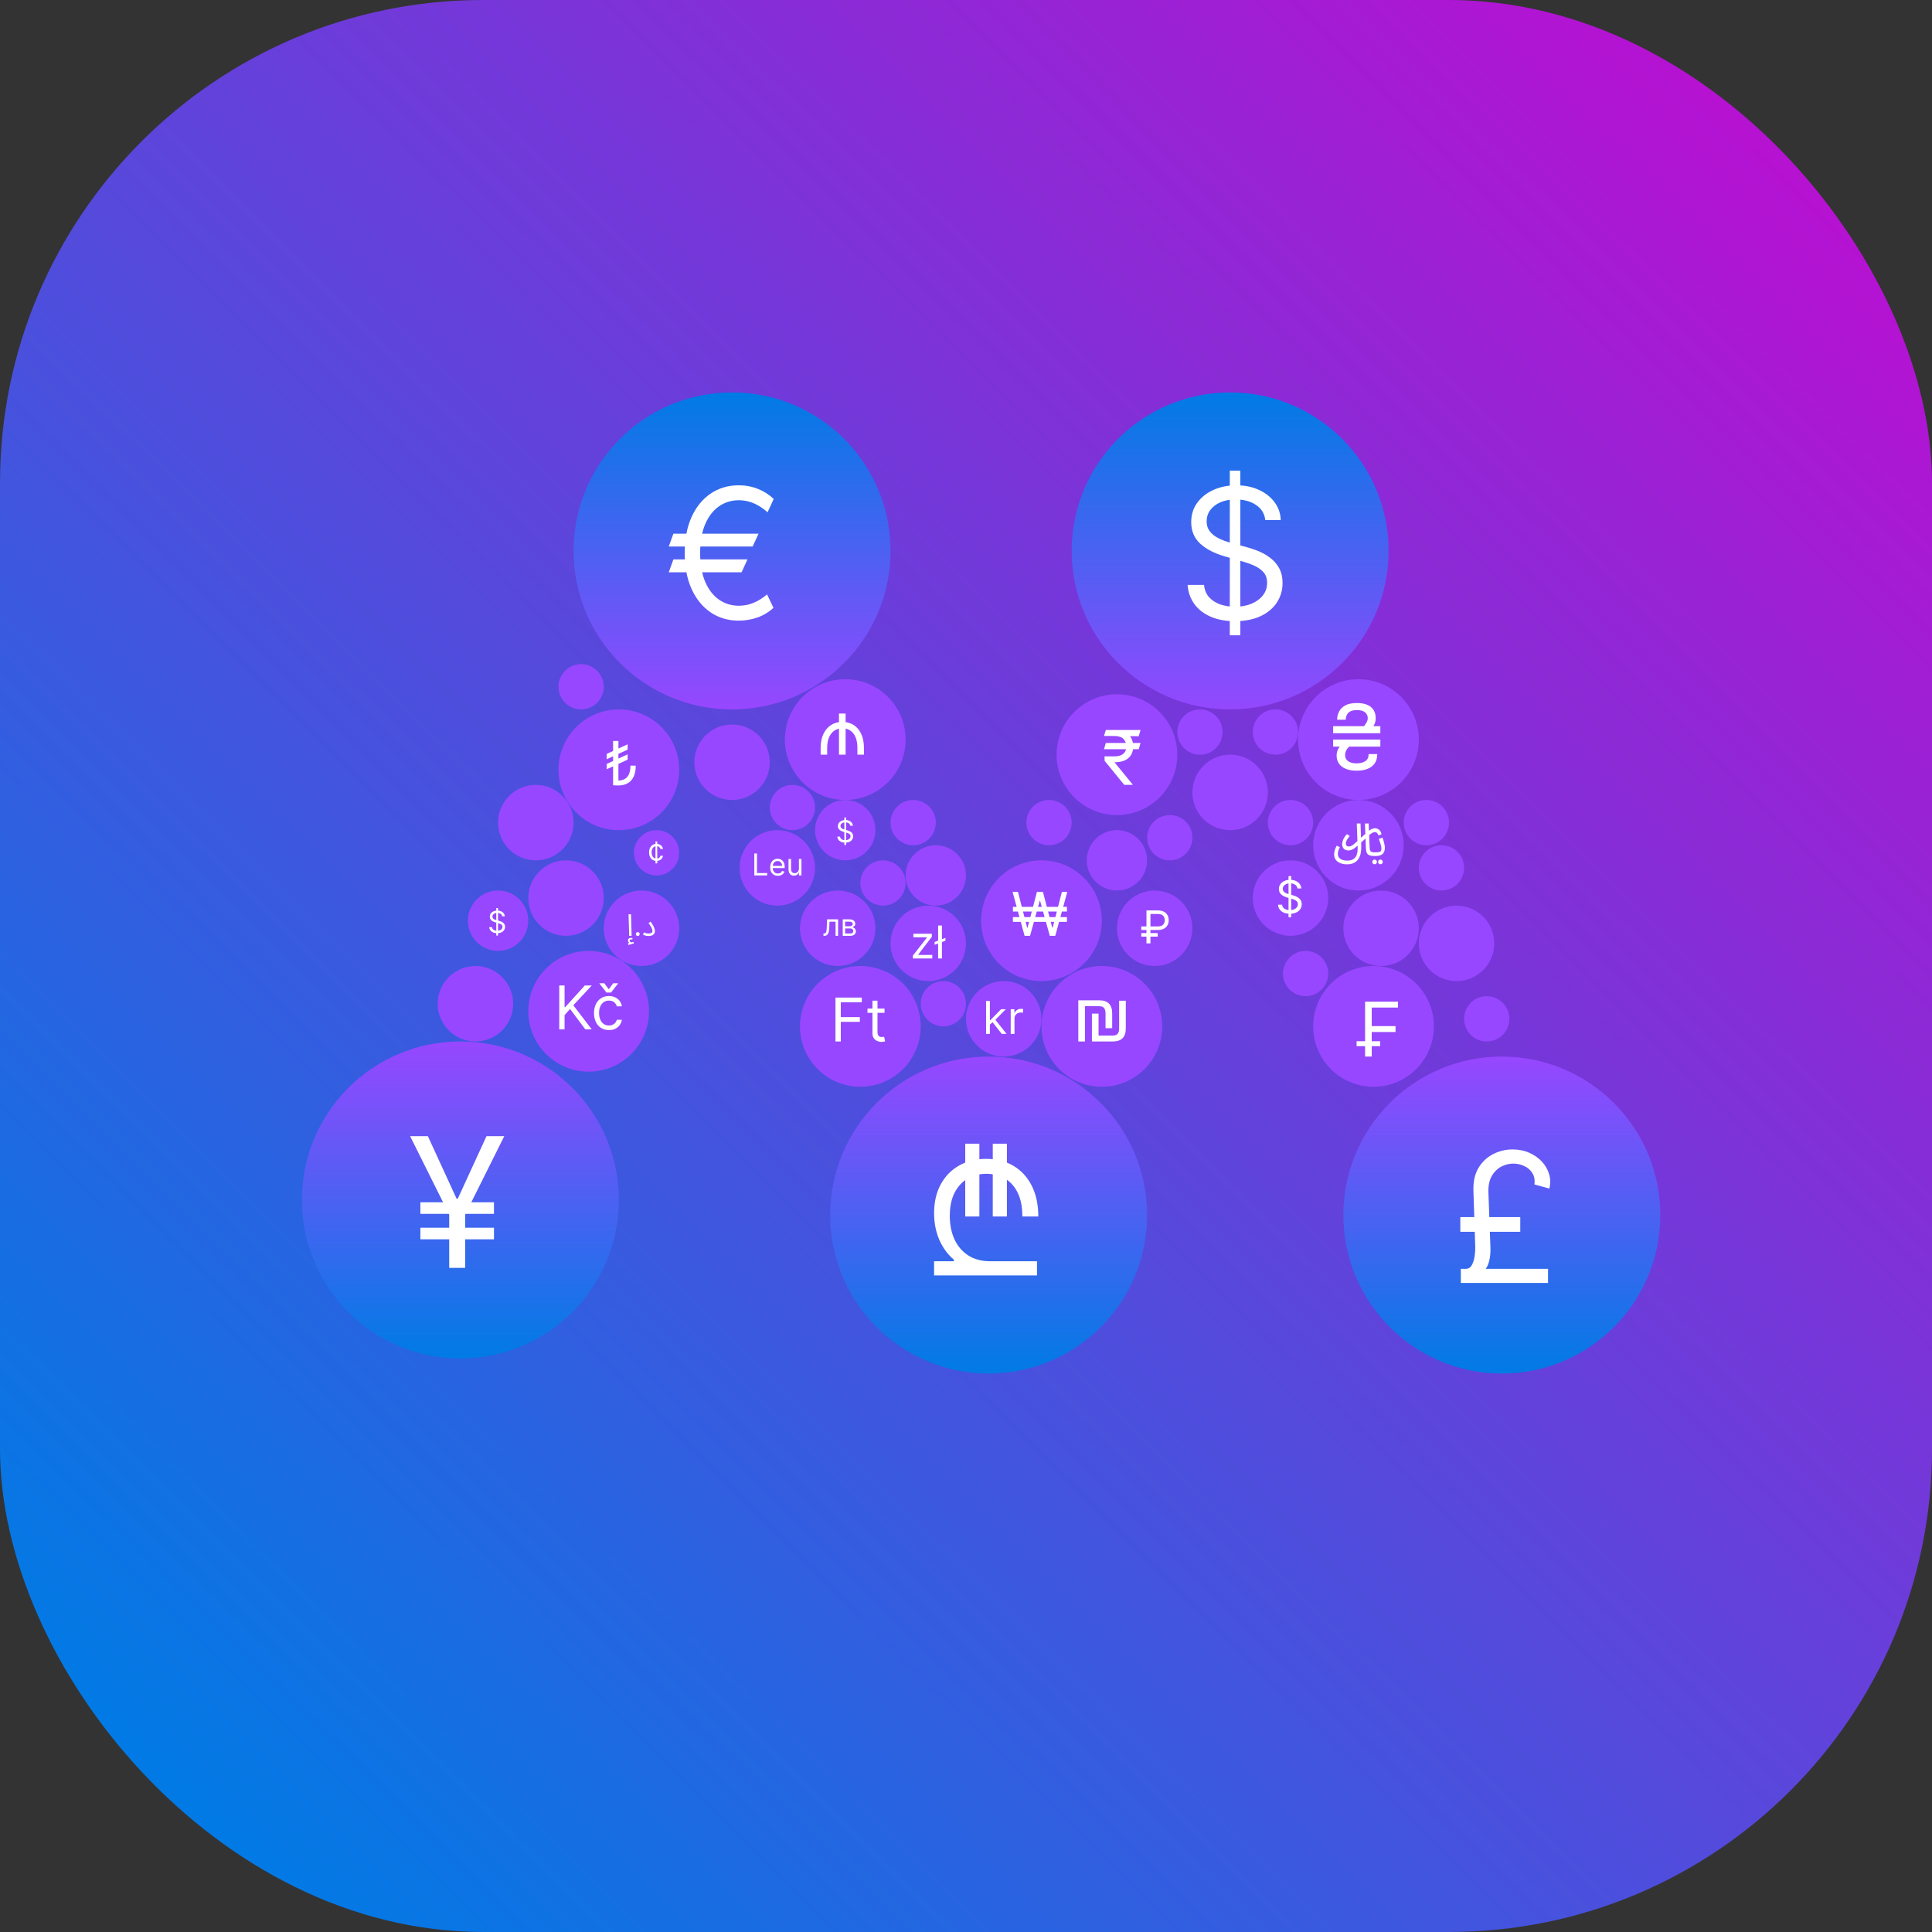<svg width="128" height="128" viewBox="0 0 128 128" fill="none" xmlns="http://www.w3.org/2000/svg">
    <rect x="0" y="0" width="128" height="128" fill="#333333" stroke="none"/>
    <rect width="128" height="128" rx="32" fill="url(#paint0_linear_2_2)" />
    <circle cx="74" cy="57" r="2" fill="#9747FF" />
    <circle cx="56" cy="49" r="4" fill="#9747FF" />
    <path
        d="M57.239 50H56.805V49.553C56.805 49.266 56.763 49.026 56.679 48.834C56.595 48.641 56.478 48.495 56.328 48.398C56.177 48.301 56.003 48.253 55.804 48.253C55.615 48.253 55.444 48.301 55.293 48.398C55.142 48.495 55.023 48.641 54.934 48.834C54.846 49.026 54.803 49.266 54.803 49.553V50H54.369V49.553C54.369 49.195 54.43 48.887 54.552 48.629C54.675 48.371 54.845 48.173 55.06 48.034C55.277 47.896 55.525 47.827 55.804 47.827C56.093 47.827 56.344 47.896 56.559 48.034C56.774 48.173 56.941 48.371 57.059 48.629C57.179 48.887 57.239 49.195 57.239 49.553V50ZM56.024 47.273V50H55.584V47.273H56.024Z"
        fill="white" />
    <circle cx="39" cy="67" r="4" fill="#9747FF" />
    <path
        d="M37.052 68.2V65.291H37.404V66.734H37.439L38.745 65.291H39.206L37.984 66.603L39.206 68.2H38.779L37.768 66.848L37.404 67.257V68.2H37.052ZM40.342 68.246C40.138 68.246 39.962 68.197 39.814 68.101C39.666 68.004 39.553 67.871 39.473 67.701C39.394 67.532 39.354 67.338 39.354 67.121C39.354 66.899 39.395 66.703 39.476 66.534C39.558 66.363 39.673 66.23 39.82 66.135C39.967 66.038 40.14 65.99 40.337 65.99C40.49 65.99 40.628 66.018 40.752 66.075C40.875 66.132 40.975 66.211 41.054 66.314C41.133 66.416 41.181 66.535 41.2 66.672H40.865C40.84 66.572 40.783 66.484 40.695 66.407C40.608 66.33 40.49 66.291 40.342 66.291C40.212 66.291 40.097 66.325 39.999 66.393C39.901 66.46 39.825 66.556 39.77 66.679C39.716 66.801 39.689 66.944 39.689 67.109C39.689 67.278 39.715 67.424 39.769 67.549C39.822 67.674 39.898 67.772 39.996 67.841C40.094 67.91 40.21 67.944 40.342 67.944C40.429 67.944 40.509 67.929 40.58 67.899C40.651 67.869 40.711 67.825 40.76 67.768C40.809 67.711 40.844 67.643 40.865 67.564H41.2C41.181 67.692 41.135 67.808 41.06 67.912C40.986 68.014 40.888 68.095 40.766 68.156C40.645 68.216 40.503 68.246 40.342 68.246ZM40.036 65.143L40.331 65.541L40.627 65.143H40.945V65.166L40.484 65.757H40.178L39.717 65.166V65.143H40.036Z"
        fill="white" />
    <circle cx="35.5" cy="54.5" r="2.5" fill="#9747FF" />
    <circle cx="38.5" cy="45.5" r="1.5" fill="#9747FF" />
    <circle cx="85.5" cy="54.5" r="1.5" fill="#9747FF" />
    <circle cx="95.5" cy="57.5" r="1.5" fill="#9747FF" />
    <circle cx="94.5" cy="54.5" r="1.5" fill="#9747FF" />
    <circle cx="77.5" cy="55.5" r="1.5" fill="#9747FF" />
    <circle cx="69.5" cy="54.5" r="1.5" fill="#9747FF" />
    <circle cx="62.5" cy="66.5" r="1.5" fill="#9747FF" />
    <circle cx="84.5" cy="48.5" r="1.5" fill="#9747FF" />
    <circle cx="86.5" cy="64.5" r="1.5" fill="#9747FF" />
    <circle cx="98.5" cy="67.5" r="1.5" fill="#9747FF" />
    <circle cx="65.5" cy="80.5" r="10.5" transform="rotate(-180 65.5 80.5)" fill="url(#paint1_linear_2_2)" />
    <path
        d="M66.71 80.597H65.773V75.773H66.71V80.597ZM64.886 80.597H63.949V75.773H64.886V80.597ZM61.886 84.5V83.562H68.704V84.5H61.886ZM65.364 84.227C64.676 84.227 64.071 84.058 63.548 83.72C63.026 83.379 62.618 82.919 62.325 82.34C62.033 81.757 61.886 81.102 61.886 80.375C61.886 79.642 62.033 79.007 62.325 78.47C62.618 77.93 63.023 77.514 63.54 77.222C64.057 76.926 64.653 76.778 65.329 76.778C66.017 76.778 66.621 76.932 67.141 77.239C67.66 77.546 68.065 77.984 68.355 78.555C68.645 79.126 68.79 79.807 68.79 80.597H67.733C67.733 79.96 67.629 79.433 67.422 79.016C67.217 78.595 66.933 78.283 66.57 78.078C66.209 77.871 65.796 77.767 65.329 77.767C64.886 77.767 64.483 77.871 64.119 78.078C63.756 78.285 63.466 78.597 63.25 79.011C63.034 79.426 62.926 79.943 62.926 80.562C62.926 81.142 63.03 81.658 63.237 82.109C63.445 82.561 63.749 82.916 64.149 83.175C64.55 83.433 65.04 83.562 65.619 83.562L65.364 84.227ZM63.182 83.562L63.216 83.46H63.472L63.438 83.562H63.182Z"
        fill="white" />
    <circle cx="48.5" cy="36.5" r="10.5" fill="url(#paint2_linear_2_2)" />
    <path
        d="M50.256 35.358L49.864 36.21H44.307L44.614 35.358H50.256ZM49.523 37.062L49.131 37.915H44.307L44.614 37.062H49.523ZM51.261 33.057L50.852 33.943C50.67 33.778 50.479 33.636 50.277 33.517C50.075 33.398 49.864 33.305 49.642 33.24C49.42 33.175 49.188 33.142 48.943 33.142C48.46 33.142 48.026 33.276 47.639 33.543C47.253 33.81 46.947 34.203 46.723 34.723C46.499 35.243 46.386 35.881 46.386 36.636C46.386 37.392 46.499 38.03 46.723 38.55C46.947 39.07 47.253 39.463 47.639 39.73C48.026 39.997 48.46 40.131 48.943 40.131C49.193 40.131 49.429 40.098 49.651 40.033C49.875 39.967 50.084 39.878 50.277 39.764C50.473 39.651 50.653 39.523 50.818 39.381L51.244 40.267C50.946 40.548 50.597 40.761 50.196 40.906C49.795 41.048 49.378 41.119 48.943 41.119C48.244 41.119 47.625 40.938 47.085 40.574C46.548 40.21 46.126 39.693 45.82 39.023C45.516 38.352 45.364 37.557 45.364 36.636C45.364 35.716 45.516 34.92 45.82 34.25C46.126 33.58 46.548 33.062 47.085 32.699C47.625 32.335 48.244 32.153 48.943 32.153C49.395 32.153 49.817 32.231 50.209 32.388C50.604 32.544 50.955 32.767 51.261 33.057Z"
        fill="white" />
    <circle cx="81.5" cy="36.5" r="10.5" fill="url(#paint3_linear_2_2)" />
    <path
        d="M81.477 42.091V31.182H82.176V42.091H81.477ZM83.829 34.455C83.778 34.023 83.571 33.688 83.207 33.449C82.844 33.21 82.398 33.091 81.869 33.091C81.483 33.091 81.145 33.153 80.855 33.278C80.568 33.403 80.344 33.575 80.182 33.794C80.023 34.013 79.943 34.261 79.943 34.54C79.943 34.773 79.999 34.973 80.109 35.141C80.223 35.305 80.368 35.443 80.544 35.554C80.72 35.662 80.905 35.751 81.098 35.822C81.291 35.891 81.469 35.946 81.631 35.989L82.517 36.227C82.744 36.287 82.997 36.369 83.276 36.474C83.557 36.58 83.825 36.723 84.081 36.905C84.34 37.084 84.553 37.314 84.72 37.595C84.888 37.876 84.972 38.222 84.972 38.631C84.972 39.102 84.848 39.528 84.601 39.909C84.356 40.29 83.999 40.592 83.527 40.817C83.058 41.041 82.489 41.153 81.818 41.153C81.193 41.153 80.652 41.053 80.195 40.851C79.74 40.649 79.382 40.368 79.121 40.007C78.862 39.646 78.716 39.227 78.682 38.75H79.773C79.801 39.08 79.912 39.352 80.105 39.568C80.301 39.781 80.548 39.94 80.847 40.045C81.148 40.148 81.472 40.199 81.818 40.199C82.222 40.199 82.584 40.133 82.905 40.003C83.226 39.869 83.48 39.685 83.668 39.449C83.855 39.21 83.949 38.932 83.949 38.614C83.949 38.324 83.868 38.088 83.706 37.906C83.544 37.724 83.331 37.577 83.067 37.463C82.803 37.349 82.517 37.25 82.21 37.165L81.136 36.858C80.454 36.662 79.915 36.382 79.517 36.019C79.119 35.655 78.921 35.179 78.921 34.591C78.921 34.102 79.053 33.676 79.317 33.312C79.584 32.946 79.942 32.662 80.391 32.46C80.842 32.256 81.347 32.153 81.903 32.153C82.466 32.153 82.966 32.254 83.403 32.456C83.841 32.655 84.188 32.928 84.443 33.274C84.702 33.621 84.838 34.014 84.852 34.455H83.829Z"
        fill="white" />
    <circle cx="96.5" cy="62.5" r="2.5" fill="#9747FF" />
    <circle cx="81.5" cy="52.5" r="2.5" fill="#9747FF" />
    <circle cx="79.5" cy="48.5" r="1.5" fill="#9747FF" />
    <circle cx="48.5" cy="50.5" r="2.5" fill="#9747FF" />
    <circle cx="37.5" cy="59.5" r="2.5" fill="#9747FF" />
    <circle cx="91.5" cy="61.5" r="2.5" fill="#9747FF" />
    <circle cx="52.5" cy="53.5" r="1.5" fill="#9747FF" />
    <circle cx="58.5" cy="58.5" r="1.5" fill="#9747FF" />
    <circle cx="60.5" cy="54.5" r="1.5" fill="#9747FF" />
    <circle cx="56" cy="55" r="2" fill="#9747FF" />
    <path
        d="M55.94 55.982V54.164H56.056V55.982H55.94ZM56.332 54.709C56.323 54.637 56.288 54.581 56.228 54.541C56.167 54.502 56.093 54.482 56.005 54.482C55.941 54.482 55.884 54.492 55.836 54.513C55.788 54.534 55.751 54.562 55.724 54.599C55.697 54.636 55.684 54.677 55.684 54.723C55.684 54.762 55.693 54.795 55.712 54.823C55.73 54.851 55.755 54.874 55.784 54.892C55.813 54.91 55.844 54.925 55.876 54.937C55.908 54.948 55.938 54.958 55.965 54.965L56.113 55.005C56.151 55.014 56.193 55.028 56.239 55.046C56.286 55.063 56.331 55.087 56.373 55.117C56.417 55.147 56.452 55.186 56.48 55.233C56.508 55.279 56.522 55.337 56.522 55.405C56.522 55.484 56.501 55.555 56.46 55.618C56.419 55.682 56.36 55.732 56.281 55.77C56.203 55.807 56.108 55.826 55.996 55.826C55.892 55.826 55.802 55.809 55.726 55.775C55.65 55.742 55.59 55.695 55.547 55.635C55.504 55.574 55.479 55.505 55.474 55.425H55.656C55.66 55.48 55.679 55.525 55.711 55.561C55.743 55.597 55.785 55.623 55.834 55.641C55.885 55.658 55.939 55.666 55.996 55.666C56.064 55.666 56.124 55.656 56.178 55.634C56.231 55.612 56.273 55.581 56.305 55.541C56.336 55.502 56.352 55.455 56.352 55.402C56.352 55.354 56.338 55.315 56.311 55.284C56.284 55.254 56.248 55.229 56.205 55.211C56.16 55.192 56.113 55.175 56.062 55.161L55.883 55.11C55.769 55.077 55.679 55.03 55.613 54.97C55.547 54.909 55.513 54.83 55.513 54.732C55.513 54.65 55.535 54.579 55.58 54.519C55.624 54.458 55.684 54.41 55.758 54.377C55.834 54.343 55.918 54.326 56.011 54.326C56.104 54.326 56.188 54.342 56.261 54.376C56.334 54.409 56.391 54.455 56.434 54.512C56.477 54.57 56.5 54.636 56.502 54.709H56.332Z"
        fill="white" />
    <circle cx="62" cy="58" r="2" fill="#9747FF" />
    <circle cx="99.5" cy="80.5" r="10.5" transform="rotate(-180 99.5 80.5)" fill="url(#paint4_linear_2_2)" />
    <path
        d="M102.562 85H96.784V84.062H102.562V85ZM100.722 81.608H96.75V80.636H100.722V81.608ZM98.608 78.915L98.744 82.614C98.761 82.972 98.729 83.303 98.646 83.606C98.567 83.908 98.412 84.139 98.182 84.301L97.125 84.062C97.296 84.062 97.426 83.977 97.517 83.807C97.608 83.636 97.669 83.438 97.7 83.21C97.731 82.983 97.744 82.784 97.739 82.614L97.619 78.915C97.597 78.296 97.709 77.781 97.956 77.372C98.206 76.963 98.533 76.658 98.936 76.456C99.342 76.254 99.767 76.153 100.21 76.153C100.616 76.153 100.986 76.227 101.318 76.375C101.651 76.52 101.93 76.716 102.158 76.963C102.385 77.21 102.544 77.489 102.635 77.798C102.726 78.105 102.73 78.421 102.648 78.744L101.659 78.472C101.699 78.176 101.653 77.926 101.523 77.722C101.395 77.514 101.216 77.358 100.986 77.253C100.759 77.145 100.517 77.091 100.261 77.091C99.989 77.091 99.726 77.156 99.473 77.287C99.22 77.415 99.013 77.614 98.851 77.883C98.689 78.151 98.608 78.494 98.608 78.915Z"
        fill="white" />
    <circle cx="41" cy="51" r="4" fill="#9747FF" />
    <path
        d="M40.972 49.091V52L40.619 52.023V49.091H40.972ZM41.767 50.727H42.119C42.119 51.026 42.072 51.273 41.976 51.467C41.881 51.66 41.747 51.804 41.574 51.899C41.401 51.993 41.199 52.04 40.966 52.04C40.906 52.04 40.843 52.038 40.777 52.035C40.712 52.033 40.659 52.028 40.619 52.023L40.966 51.71C41.114 51.71 41.248 51.68 41.369 51.621C41.49 51.561 41.587 51.46 41.659 51.317C41.731 51.174 41.767 50.977 41.767 50.727ZM41.58 49.312V49.665L40.193 50.301V49.949L41.58 49.312ZM41.58 49.977V50.33L40.193 50.966V50.614L41.58 49.977Z"
        fill="white" />
    <circle cx="57" cy="68" r="4" fill="#9747FF" />
    <path
        d="M55.352 69V66.091H57.097V66.403H55.705V67.386H56.966V67.699H55.705V69H55.352ZM58.603 66.818V67.102H57.473V66.818H58.603ZM57.802 66.296H58.137V68.375C58.137 68.47 58.151 68.541 58.179 68.588C58.207 68.635 58.243 68.666 58.287 68.682C58.331 68.697 58.378 68.704 58.427 68.704C58.464 68.704 58.494 68.703 58.518 68.699C58.542 68.694 58.561 68.69 58.575 68.688L58.643 68.989C58.62 68.997 58.589 69.006 58.548 69.014C58.507 69.024 58.456 69.028 58.393 69.028C58.298 69.028 58.206 69.008 58.115 68.967C58.025 68.927 57.95 68.865 57.89 68.781C57.832 68.698 57.802 68.593 57.802 68.466V66.296Z"
        fill="white" />
    <circle cx="85.5" cy="59.5" r="2.5" fill="#9747FF" />
    <path
        d="M85.369 60.773V58.045H85.544V60.773H85.369ZM85.957 58.864C85.945 58.756 85.893 58.672 85.802 58.612C85.711 58.553 85.599 58.523 85.467 58.523C85.371 58.523 85.286 58.538 85.214 58.57C85.142 58.601 85.086 58.644 85.046 58.699C85.006 58.753 84.986 58.815 84.986 58.885C84.986 58.943 85 58.993 85.027 59.035C85.056 59.076 85.092 59.111 85.136 59.139C85.18 59.166 85.226 59.188 85.275 59.206C85.323 59.223 85.367 59.236 85.408 59.247L85.629 59.307C85.686 59.322 85.749 59.342 85.819 59.369C85.889 59.395 85.956 59.431 86.02 59.476C86.085 59.521 86.138 59.578 86.18 59.649C86.222 59.719 86.243 59.805 86.243 59.908C86.243 60.026 86.212 60.132 86.15 60.227C86.089 60.322 86 60.398 85.882 60.454C85.765 60.51 85.622 60.538 85.454 60.538C85.298 60.538 85.163 60.513 85.049 60.463C84.935 60.412 84.846 60.342 84.78 60.252C84.716 60.162 84.679 60.057 84.671 59.938H84.943C84.95 60.02 84.978 60.088 85.026 60.142C85.075 60.195 85.137 60.235 85.212 60.261C85.287 60.287 85.368 60.3 85.454 60.3C85.555 60.3 85.646 60.283 85.726 60.251C85.806 60.217 85.87 60.171 85.917 60.112C85.964 60.053 85.987 59.983 85.987 59.903C85.987 59.831 85.967 59.772 85.927 59.727C85.886 59.681 85.833 59.644 85.767 59.616C85.701 59.587 85.629 59.562 85.553 59.541L85.284 59.465C85.114 59.416 84.979 59.346 84.879 59.255C84.78 59.164 84.73 59.045 84.73 58.898C84.73 58.776 84.763 58.669 84.829 58.578C84.896 58.486 84.985 58.416 85.098 58.365C85.211 58.314 85.337 58.288 85.476 58.288C85.617 58.288 85.742 58.314 85.851 58.364C85.96 58.414 86.047 58.482 86.111 58.569C86.175 58.655 86.21 58.754 86.213 58.864H85.957Z"
        fill="white" />
    <circle cx="33" cy="61" r="2" fill="#9747FF" />
    <path
        d="M32.88 61.982V60.164H32.996V61.982H32.88ZM33.272 60.709C33.263 60.637 33.228 60.581 33.168 60.541C33.107 60.502 33.033 60.482 32.945 60.482C32.88 60.482 32.824 60.492 32.776 60.513C32.728 60.534 32.691 60.562 32.664 60.599C32.637 60.636 32.624 60.677 32.624 60.723C32.624 60.762 32.633 60.795 32.652 60.823C32.67 60.851 32.695 60.874 32.724 60.892C32.753 60.91 32.784 60.925 32.816 60.937C32.849 60.948 32.878 60.958 32.905 60.965L33.053 61.005C33.091 61.014 33.133 61.028 33.179 61.046C33.226 61.063 33.271 61.087 33.313 61.117C33.357 61.147 33.392 61.186 33.42 61.233C33.448 61.279 33.462 61.337 33.462 61.405C33.462 61.484 33.441 61.555 33.4 61.618C33.359 61.682 33.3 61.732 33.221 61.77C33.143 61.807 33.048 61.826 32.936 61.826C32.832 61.826 32.742 61.809 32.666 61.775C32.59 61.742 32.53 61.695 32.487 61.635C32.444 61.574 32.419 61.505 32.414 61.425H32.596C32.6 61.48 32.619 61.525 32.651 61.561C32.684 61.597 32.725 61.623 32.774 61.641C32.825 61.658 32.879 61.666 32.936 61.666C33.004 61.666 33.064 61.656 33.117 61.634C33.171 61.612 33.213 61.581 33.245 61.541C33.276 61.502 33.291 61.455 33.291 61.402C33.291 61.354 33.278 61.315 33.251 61.284C33.224 61.254 33.188 61.229 33.145 61.211C33.1 61.192 33.053 61.175 33.002 61.161L32.823 61.11C32.709 61.077 32.619 61.03 32.553 60.97C32.487 60.909 32.453 60.83 32.453 60.732C32.453 60.65 32.475 60.579 32.52 60.519C32.564 60.458 32.624 60.41 32.698 60.377C32.774 60.343 32.858 60.326 32.951 60.326C33.044 60.326 33.128 60.342 33.201 60.376C33.273 60.409 33.331 60.455 33.374 60.512C33.417 60.57 33.44 60.636 33.442 60.709H33.272Z"
        fill="white" />
    <circle cx="30.5" cy="79.5" r="10.5" transform="rotate(-180 30.5 79.5)" fill="url(#paint5_linear_2_2)" />
    <path
        d="M28.347 75.273L30.579 80.131L29.761 80.472L27.171 75.273H28.347ZM30 80.131L32.233 75.273H33.409L30.818 80.472L30 80.131ZM30.818 79.415V84H29.761V79.415H30.818ZM32.727 79.653V80.421H27.852V79.653H32.727ZM32.727 81.341V82.108H27.852V81.341H32.727Z"
        fill="white" />
    <circle cx="31.5" cy="66.5" r="2.5" fill="#9747FF" />
    <circle cx="74" cy="50" r="4" fill="#9747FF" />
    <path
        d="M75.564 49.223L75.443 49.635H73.142L73.263 49.223H75.564ZM74.484 52L73.185 50.409L73.178 50.111H73.824C73.992 50.111 74.135 50.087 74.254 50.04C74.372 49.991 74.463 49.919 74.525 49.823C74.588 49.726 74.619 49.604 74.619 49.457C74.619 49.241 74.554 49.071 74.424 48.948C74.294 48.824 74.094 48.761 73.824 48.761H73.142L73.263 48.364H73.824C74.113 48.364 74.349 48.412 74.534 48.508C74.72 48.602 74.857 48.732 74.946 48.898C75.036 49.063 75.081 49.249 75.081 49.457C75.081 49.646 75.04 49.819 74.957 49.978C74.875 50.135 74.744 50.262 74.562 50.358C74.383 50.453 74.145 50.501 73.849 50.501H73.838L75.038 51.972V52H74.484ZM75.564 48.364L75.443 48.776L73.632 48.761L73.753 48.364H75.564Z"
        fill="white" />
    <circle cx="73" cy="68" r="4" fill="#9747FF" />
    <path
        d="M71.44 66.273H72.818C73.109 66.273 73.327 66.344 73.47 66.488C73.613 66.631 73.685 66.848 73.685 67.139V68.119H73.244V67.139C73.244 66.976 73.211 66.856 73.143 66.779C73.076 66.702 72.967 66.663 72.818 66.663H71.881V69H71.44V66.273ZM72.342 69V67.153H72.783V68.609H73.72C73.869 68.609 73.978 68.571 74.045 68.494C74.113 68.417 74.146 68.297 74.146 68.133V66.301H74.587V68.133C74.587 68.425 74.515 68.642 74.372 68.785C74.229 68.928 74.011 69 73.72 69H72.342Z"
        fill="white" />
    <circle cx="69" cy="61" r="4" fill="#9747FF" />
    <path
        d="M70.688 60.08V60.392H67.108V60.08H70.688ZM70.688 60.761V61.074H67.108V60.761H70.688ZM67.443 59.091L68.051 61.46H68.079L68.699 59.091H69.097L69.716 61.46H69.744L70.352 59.091H70.71L69.915 62H69.551L68.909 59.682H68.886L68.244 62H67.881L67.085 59.091H67.443Z"
        fill="white" />
    <circle cx="91" cy="68" r="4" fill="#9747FF" />
    <path
        d="M90.44 70V66.364H92.621V66.754H90.881V67.983H92.457V68.374H90.881V70H90.44ZM89.879 69.311V68.984H91.442V69.311H89.879Z"
        fill="white" />
    <circle cx="90" cy="49" r="4" fill="#9747FF" />
    <path
        d="M89.901 47.045C89.641 47.045 89.452 47.104 89.334 47.222C89.217 47.339 89.159 47.493 89.159 47.685H88.588C88.588 47.492 88.631 47.311 88.716 47.144C88.801 46.974 88.94 46.838 89.131 46.734C89.323 46.629 89.579 46.577 89.901 46.577C90.165 46.577 90.389 46.615 90.574 46.692C90.76 46.769 90.901 46.882 90.998 47.033C91.096 47.183 91.145 47.369 91.145 47.591C91.145 47.673 91.134 47.756 91.113 47.838C91.092 47.92 91.058 47.999 91.013 48.075C90.967 48.15 90.909 48.219 90.838 48.281L90.352 48.136C90.421 48.047 90.481 47.957 90.535 47.866C90.59 47.775 90.617 47.68 90.617 47.582C90.617 47.42 90.557 47.291 90.438 47.193C90.318 47.094 90.139 47.045 89.901 47.045ZM91.452 48.58H88.324V48.111H91.452V48.58ZM91.452 49.466H88.324V48.997H91.452V49.466ZM89.883 51.06C89.474 51.06 89.151 50.972 88.912 50.798C88.673 50.623 88.554 50.369 88.554 50.037C88.554 49.955 88.566 49.871 88.59 49.788C88.616 49.702 88.653 49.623 88.701 49.549C88.751 49.474 88.812 49.409 88.886 49.355L89.432 49.423C89.317 49.526 89.235 49.625 89.187 49.722C89.14 49.817 89.117 49.922 89.117 50.037C89.117 50.203 89.183 50.334 89.315 50.431C89.447 50.526 89.636 50.574 89.883 50.574C90.114 50.574 90.303 50.526 90.452 50.431C90.602 50.334 90.676 50.178 90.676 49.96H91.247C91.247 50.21 91.19 50.417 91.075 50.58C90.96 50.742 90.8 50.863 90.595 50.943C90.391 51.021 90.153 51.06 89.883 51.06Z"
        fill="white" />
    <circle cx="55.5" cy="61.5" r="2.5" fill="#9747FF" />
    <path
        d="M54.557 62V61.844H54.597C54.629 61.844 54.657 61.837 54.678 61.825C54.7 61.811 54.718 61.788 54.731 61.756C54.745 61.722 54.755 61.677 54.762 61.618C54.77 61.559 54.775 61.483 54.778 61.392L54.798 60.909H55.526V62H55.358V61.065H54.957L54.94 61.455C54.937 61.544 54.928 61.623 54.916 61.691C54.904 61.759 54.886 61.816 54.861 61.861C54.837 61.907 54.805 61.942 54.765 61.965C54.725 61.988 54.674 62 54.614 62H54.557ZM55.833 62V60.909H56.279C56.397 60.909 56.49 60.936 56.559 60.989C56.628 61.042 56.663 61.112 56.663 61.199C56.663 61.265 56.643 61.316 56.604 61.353C56.564 61.389 56.514 61.413 56.452 61.426C56.493 61.432 56.532 61.446 56.57 61.469C56.608 61.492 56.64 61.523 56.665 61.562C56.69 61.602 56.702 61.65 56.702 61.707C56.702 61.763 56.688 61.813 56.66 61.857C56.631 61.901 56.591 61.936 56.538 61.962C56.485 61.987 56.421 62 56.347 62H55.833ZM55.992 61.847H56.347C56.405 61.847 56.45 61.833 56.483 61.805C56.516 61.778 56.532 61.74 56.532 61.693C56.532 61.637 56.516 61.593 56.483 61.56C56.45 61.528 56.405 61.511 56.347 61.511H55.992V61.847ZM55.992 61.367H56.279C56.324 61.367 56.363 61.36 56.395 61.348C56.427 61.335 56.452 61.317 56.469 61.294C56.486 61.27 56.495 61.242 56.495 61.21C56.495 61.164 56.476 61.128 56.438 61.102C56.399 61.076 56.346 61.062 56.279 61.062H55.992V61.367Z"
        fill="white" />
    <circle cx="66.5" cy="67.5" r="2.5" fill="#9747FF" />
    <path
        d="M65.564 67.903L65.56 67.592H65.611L66.327 66.864H66.638L65.876 67.635H65.854L65.564 67.903ZM65.33 68.5V66.318H65.582V68.5H65.33ZM66.37 68.5L65.731 67.69L65.91 67.516L66.689 68.5H66.37ZM66.962 68.5V66.864H67.205V67.111H67.222C67.252 67.03 67.306 66.964 67.384 66.914C67.462 66.863 67.55 66.838 67.648 66.838C67.666 66.838 67.69 66.838 67.717 66.839C67.745 66.84 67.766 66.841 67.78 66.842V67.098C67.772 67.096 67.752 67.093 67.722 67.088C67.692 67.084 67.66 67.081 67.627 67.081C67.547 67.081 67.476 67.098 67.414 67.131C67.352 67.164 67.303 67.209 67.267 67.267C67.231 67.325 67.213 67.391 67.213 67.465V68.5H66.962Z"
        fill="white" />
    <circle cx="90" cy="56" r="3" fill="#9747FF" />
    <path
        d="M89.239 57.264C89.089 57.264 88.949 57.24 88.819 57.192C88.691 57.144 88.587 57.072 88.507 56.976C88.429 56.88 88.39 56.759 88.39 56.613C88.39 56.583 88.393 56.541 88.399 56.487C88.407 56.431 88.423 56.364 88.447 56.286C88.471 56.208 88.509 56.122 88.561 56.028L88.768 56.13C88.738 56.192 88.713 56.249 88.693 56.301C88.673 56.351 88.658 56.398 88.648 56.442C88.64 56.484 88.636 56.526 88.636 56.568C88.636 56.67 88.663 56.754 88.717 56.82C88.773 56.888 88.847 56.938 88.939 56.97C89.033 57.002 89.136 57.018 89.248 57.018C89.43 57.018 89.573 56.982 89.677 56.91C89.781 56.84 89.854 56.738 89.896 56.604C89.938 56.468 89.955 56.305 89.947 56.115L89.89 54.558H90.139L90.187 56.079C90.191 56.235 90.179 56.384 90.151 56.526C90.123 56.668 90.073 56.794 90.001 56.904C89.929 57.016 89.83 57.104 89.704 57.168C89.58 57.232 89.425 57.264 89.239 57.264ZM91.072 57.261C91.028 57.261 90.991 57.246 90.961 57.216C90.931 57.186 90.916 57.15 90.916 57.108C90.916 57.064 90.931 57.026 90.961 56.994C90.991 56.964 91.028 56.949 91.072 56.949C91.114 56.949 91.15 56.964 91.18 56.994C91.21 57.026 91.225 57.064 91.225 57.108C91.225 57.15 91.21 57.186 91.18 57.216C91.15 57.246 91.114 57.261 91.072 57.261ZM91.459 57.261C91.415 57.261 91.378 57.246 91.348 57.216C91.318 57.186 91.303 57.15 91.303 57.108C91.303 57.064 91.318 57.026 91.348 56.994C91.378 56.964 91.415 56.949 91.459 56.949C91.501 56.949 91.537 56.964 91.567 56.994C91.597 57.026 91.612 57.064 91.612 57.108C91.612 57.15 91.597 57.186 91.567 57.216C91.537 57.246 91.501 57.261 91.459 57.261ZM89.341 56.343C89.239 56.343 89.157 56.324 89.095 56.286C89.035 56.246 88.991 56.194 88.963 56.13C88.935 56.066 88.921 55.998 88.921 55.926C88.921 55.834 88.946 55.729 88.996 55.611C89.046 55.493 89.129 55.376 89.245 55.26L89.422 55.395C89.354 55.467 89.294 55.548 89.242 55.638C89.192 55.726 89.167 55.81 89.167 55.89C89.167 55.95 89.184 55.997 89.218 56.031C89.252 56.065 89.301 56.082 89.365 56.082C89.415 56.082 89.465 56.071 89.515 56.049C89.567 56.025 89.625 55.988 89.689 55.938C89.753 55.888 89.829 55.822 89.917 55.74C90.005 55.658 90.112 55.559 90.238 55.443C90.39 55.303 90.515 55.192 90.613 55.11C90.711 55.026 90.796 54.966 90.868 54.93C90.942 54.892 91.016 54.873 91.09 54.873C91.192 54.873 91.283 54.905 91.363 54.969C91.445 55.031 91.5 55.132 91.528 55.272L91.324 55.353C91.308 55.307 91.289 55.267 91.267 55.233C91.247 55.199 91.222 55.173 91.192 55.155C91.164 55.137 91.129 55.128 91.087 55.128C91.045 55.128 91.002 55.138 90.958 55.158C90.914 55.178 90.864 55.209 90.808 55.251C90.754 55.293 90.69 55.348 90.616 55.416C90.544 55.484 90.457 55.565 90.355 55.659C90.201 55.803 90.072 55.92 89.968 56.01C89.866 56.098 89.779 56.167 89.707 56.217C89.635 56.265 89.571 56.298 89.515 56.316C89.459 56.334 89.401 56.343 89.341 56.343ZM91.093 56.715C90.941 56.715 90.822 56.699 90.736 56.667C90.65 56.635 90.589 56.581 90.553 56.505C90.517 56.429 90.497 56.327 90.493 56.199L90.433 54.558H90.679L90.739 56.103C90.743 56.177 90.749 56.238 90.757 56.286C90.765 56.332 90.781 56.369 90.805 56.397C90.829 56.423 90.866 56.442 90.916 56.454C90.966 56.464 91.034 56.469 91.12 56.469C91.232 56.469 91.316 56.463 91.372 56.451C91.43 56.437 91.469 56.412 91.489 56.376C91.511 56.338 91.522 56.283 91.522 56.211C91.522 56.135 91.504 56.04 91.468 55.926C91.434 55.81 91.395 55.695 91.351 55.581L91.594 55.491C91.62 55.555 91.644 55.628 91.666 55.71C91.69 55.792 91.71 55.873 91.726 55.953C91.742 56.033 91.75 56.103 91.75 56.163C91.75 56.263 91.736 56.348 91.708 56.418C91.682 56.488 91.642 56.545 91.588 56.589C91.534 56.633 91.466 56.665 91.384 56.685C91.302 56.705 91.205 56.715 91.093 56.715Z"
        fill="white" />
    <circle cx="61.5" cy="62.5" r="2.5" fill="#9747FF" />
    <path
        d="M60.483 63.5V63.308L61.412 62.115V62.098H60.513V61.864H61.736V62.064L60.833 63.249V63.266H61.766V63.5H60.483ZM62.639 62.136V62.324L61.919 62.597V62.409L62.639 62.136ZM62.405 61.318V63.5H62.153V61.318H62.405Z"
        fill="white" />
    <circle cx="51.5" cy="57.5" r="2.5" fill="#9747FF" />
    <path
        d="M49.976 58V56.545H50.152V57.844H50.828V58H49.976ZM51.536 58.023C51.431 58.023 51.34 57.999 51.264 57.953C51.188 57.906 51.13 57.841 51.088 57.757C51.048 57.673 51.027 57.575 51.027 57.463C51.027 57.351 51.048 57.253 51.088 57.168C51.13 57.082 51.187 57.015 51.26 56.967C51.334 56.919 51.42 56.895 51.519 56.895C51.576 56.895 51.632 56.904 51.687 56.923C51.742 56.942 51.793 56.973 51.838 57.016C51.884 57.058 51.92 57.114 51.947 57.183C51.974 57.253 51.987 57.339 51.987 57.44V57.511H51.147V57.367H51.817C51.817 57.305 51.805 57.25 51.78 57.202C51.756 57.153 51.721 57.115 51.676 57.087C51.632 57.059 51.579 57.045 51.519 57.045C51.452 57.045 51.394 57.062 51.346 57.095C51.297 57.128 51.26 57.17 51.234 57.223C51.208 57.276 51.195 57.332 51.195 57.392V57.489C51.195 57.571 51.209 57.641 51.237 57.698C51.266 57.755 51.306 57.798 51.358 57.828C51.409 57.858 51.468 57.872 51.536 57.872C51.58 57.872 51.62 57.866 51.655 57.854C51.691 57.841 51.722 57.822 51.748 57.797C51.774 57.771 51.794 57.74 51.809 57.702L51.971 57.747C51.953 57.802 51.925 57.85 51.885 57.892C51.844 57.933 51.795 57.965 51.735 57.989C51.676 58.011 51.61 58.023 51.536 58.023ZM52.93 57.554V56.909H53.098V58H52.93V57.815H52.919C52.893 57.871 52.853 57.918 52.799 57.957C52.745 57.995 52.677 58.014 52.595 58.014C52.527 58.014 52.466 57.999 52.413 57.969C52.36 57.939 52.318 57.894 52.288 57.833C52.258 57.772 52.242 57.695 52.242 57.602V56.909H52.41V57.591C52.41 57.67 52.432 57.734 52.477 57.781C52.522 57.829 52.579 57.852 52.649 57.852C52.69 57.852 52.733 57.842 52.776 57.82C52.819 57.799 52.856 57.766 52.885 57.722C52.915 57.678 52.93 57.622 52.93 57.554Z"
        fill="white" />
    <circle cx="42.5" cy="61.5" r="2.5" fill="#9747FF" />
    <path
        d="M41.684 62L41.644 60.572H41.806L41.846 62H41.684ZM41.63 62.606L41.606 62.498C41.641 62.49 41.669 62.483 41.69 62.478C41.711 62.473 41.735 62.467 41.762 62.46L41.752 62.502C41.717 62.491 41.684 62.469 41.652 62.434C41.621 62.399 41.606 62.36 41.606 62.316C41.606 62.276 41.615 62.242 41.634 62.214C41.654 62.187 41.679 62.167 41.71 62.154C41.742 62.141 41.776 62.134 41.812 62.134C41.827 62.134 41.842 62.135 41.858 62.138C41.875 62.141 41.891 62.145 41.906 62.15L41.89 62.25C41.877 62.247 41.864 62.245 41.852 62.242C41.84 62.239 41.827 62.238 41.812 62.238C41.781 62.238 41.757 62.244 41.74 62.256C41.723 62.269 41.714 62.287 41.714 62.31C41.714 62.338 41.723 62.362 41.74 62.382C41.759 62.402 41.779 62.417 41.802 62.428C41.826 62.44 41.845 62.446 41.86 62.446L41.778 62.454C41.814 62.445 41.847 62.435 41.878 62.424C41.91 62.415 41.939 62.405 41.964 62.396L41.996 62.498C41.964 62.51 41.926 62.523 41.882 62.536C41.839 62.549 41.796 62.562 41.752 62.574C41.708 62.586 41.667 62.597 41.63 62.606ZM42.252 62.011C42.217 62.011 42.187 61.999 42.162 61.974C42.137 61.949 42.124 61.919 42.124 61.883C42.124 61.849 42.137 61.818 42.162 61.793C42.187 61.768 42.217 61.756 42.252 61.756C42.287 61.756 42.317 61.768 42.342 61.793C42.367 61.818 42.38 61.849 42.38 61.883C42.38 61.907 42.374 61.928 42.362 61.947C42.351 61.967 42.336 61.983 42.316 61.994C42.297 62.006 42.276 62.011 42.252 62.011ZM42.597 61.91L42.677 61.772C42.704 61.789 42.741 61.806 42.789 61.822C42.837 61.838 42.893 61.846 42.957 61.846C43.024 61.846 43.077 61.839 43.115 61.826C43.155 61.813 43.184 61.793 43.201 61.768C43.22 61.741 43.229 61.711 43.229 61.676C43.229 61.649 43.223 61.617 43.211 61.578C43.201 61.538 43.177 61.485 43.139 61.418C43.102 61.35 43.045 61.261 42.967 61.152L43.105 61.062C43.176 61.159 43.232 61.247 43.273 61.326C43.316 61.405 43.346 61.474 43.363 61.534C43.382 61.593 43.391 61.643 43.391 61.686C43.391 61.739 43.378 61.791 43.351 61.842C43.325 61.891 43.28 61.932 43.217 61.964C43.155 61.996 43.068 62.012 42.957 62.012C42.909 62.012 42.863 62.008 42.817 62C42.773 61.992 42.733 61.981 42.695 61.966C42.658 61.95 42.625 61.931 42.597 61.91Z"
        fill="white" />
    <circle cx="76.5" cy="61.5" r="2.5" fill="#9747FF" />
    <path
        d="M76.719 61.614H75.611V61.379H76.719C76.821 61.379 76.906 61.361 76.972 61.326C77.039 61.29 77.089 61.241 77.121 61.179C77.154 61.117 77.171 61.045 77.171 60.966C77.171 60.886 77.154 60.816 77.121 60.754C77.089 60.691 77.039 60.642 76.972 60.607C76.906 60.571 76.821 60.553 76.719 60.553H76.22V62.5H75.956V60.318H76.719C76.881 60.318 77.014 60.348 77.119 60.407C77.224 60.466 77.303 60.544 77.354 60.642C77.405 60.74 77.43 60.848 77.43 60.966C77.43 61.084 77.405 61.192 77.354 61.29C77.303 61.388 77.224 61.466 77.119 61.525C77.014 61.584 76.881 61.614 76.719 61.614ZM76.702 61.818V62.053H75.611V61.818H76.702Z"
        fill="white" />
    <circle cx="43.5" cy="56.5" r="1.5" fill="#9747FF" />
    <path
        d="M43.428 57.2V55.745H43.545V57.2H43.428ZM43.497 57.037C43.394 57.037 43.306 57.013 43.232 56.964C43.158 56.916 43.102 56.849 43.062 56.765C43.022 56.68 43.002 56.583 43.002 56.474C43.002 56.363 43.023 56.266 43.063 56.181C43.105 56.096 43.162 56.029 43.235 55.981C43.309 55.933 43.395 55.909 43.494 55.909C43.57 55.909 43.64 55.923 43.701 55.951C43.763 55.98 43.813 56.02 43.852 56.071C43.892 56.122 43.916 56.181 43.926 56.25H43.758C43.745 56.2 43.717 56.156 43.673 56.118C43.629 56.079 43.57 56.059 43.497 56.059C43.431 56.059 43.374 56.076 43.325 56.111C43.276 56.144 43.238 56.192 43.21 56.253C43.183 56.314 43.17 56.386 43.17 56.468C43.17 56.553 43.183 56.626 43.21 56.689C43.237 56.751 43.275 56.8 43.323 56.834C43.373 56.869 43.43 56.886 43.497 56.886C43.54 56.886 43.58 56.879 43.615 56.863C43.651 56.848 43.681 56.826 43.705 56.798C43.73 56.77 43.748 56.736 43.758 56.696H43.926C43.916 56.76 43.893 56.818 43.855 56.87C43.818 56.921 43.769 56.962 43.708 56.992C43.648 57.022 43.577 57.037 43.497 57.037Z"
        fill="white" />
    <defs>
        <linearGradient id="paint0_linear_2_2" x1="119" y1="12" x2="11.5" y2="120.5" gradientUnits="userSpaceOnUse">
            <stop stop-color="#B512D2" />
            <stop offset="1" stop-color="#007BE5" />
        </linearGradient>
        <linearGradient id="paint1_linear_2_2" x1="65.5" y1="70" x2="65.5" y2="91" gradientUnits="userSpaceOnUse">
            <stop stop-color="#007BE5" />
            <stop offset="1" stop-color="#9747FF" />
        </linearGradient>
        <linearGradient id="paint2_linear_2_2" x1="48.5" y1="26" x2="48.5" y2="47" gradientUnits="userSpaceOnUse">
            <stop stop-color="#007BE5" />
            <stop offset="1" stop-color="#9747FF" />
        </linearGradient>
        <linearGradient id="paint3_linear_2_2" x1="81.5" y1="26" x2="81.5" y2="47" gradientUnits="userSpaceOnUse">
            <stop stop-color="#007BE5" />
            <stop offset="1" stop-color="#9448FE" />
            <stop offset="1" stop-color="#9747FF" stop-opacity="0.8" />
        </linearGradient>
        <linearGradient id="paint4_linear_2_2" x1="99.5" y1="70" x2="99.5" y2="91" gradientUnits="userSpaceOnUse">
            <stop stop-color="#007BE5" />
            <stop offset="1" stop-color="#9747FF" />
        </linearGradient>
        <linearGradient id="paint5_linear_2_2" x1="30.5" y1="69" x2="30.5" y2="90" gradientUnits="userSpaceOnUse">
            <stop stop-color="#007BE5" />
            <stop offset="1" stop-color="#9747FF" />
        </linearGradient>
    </defs>
</svg>